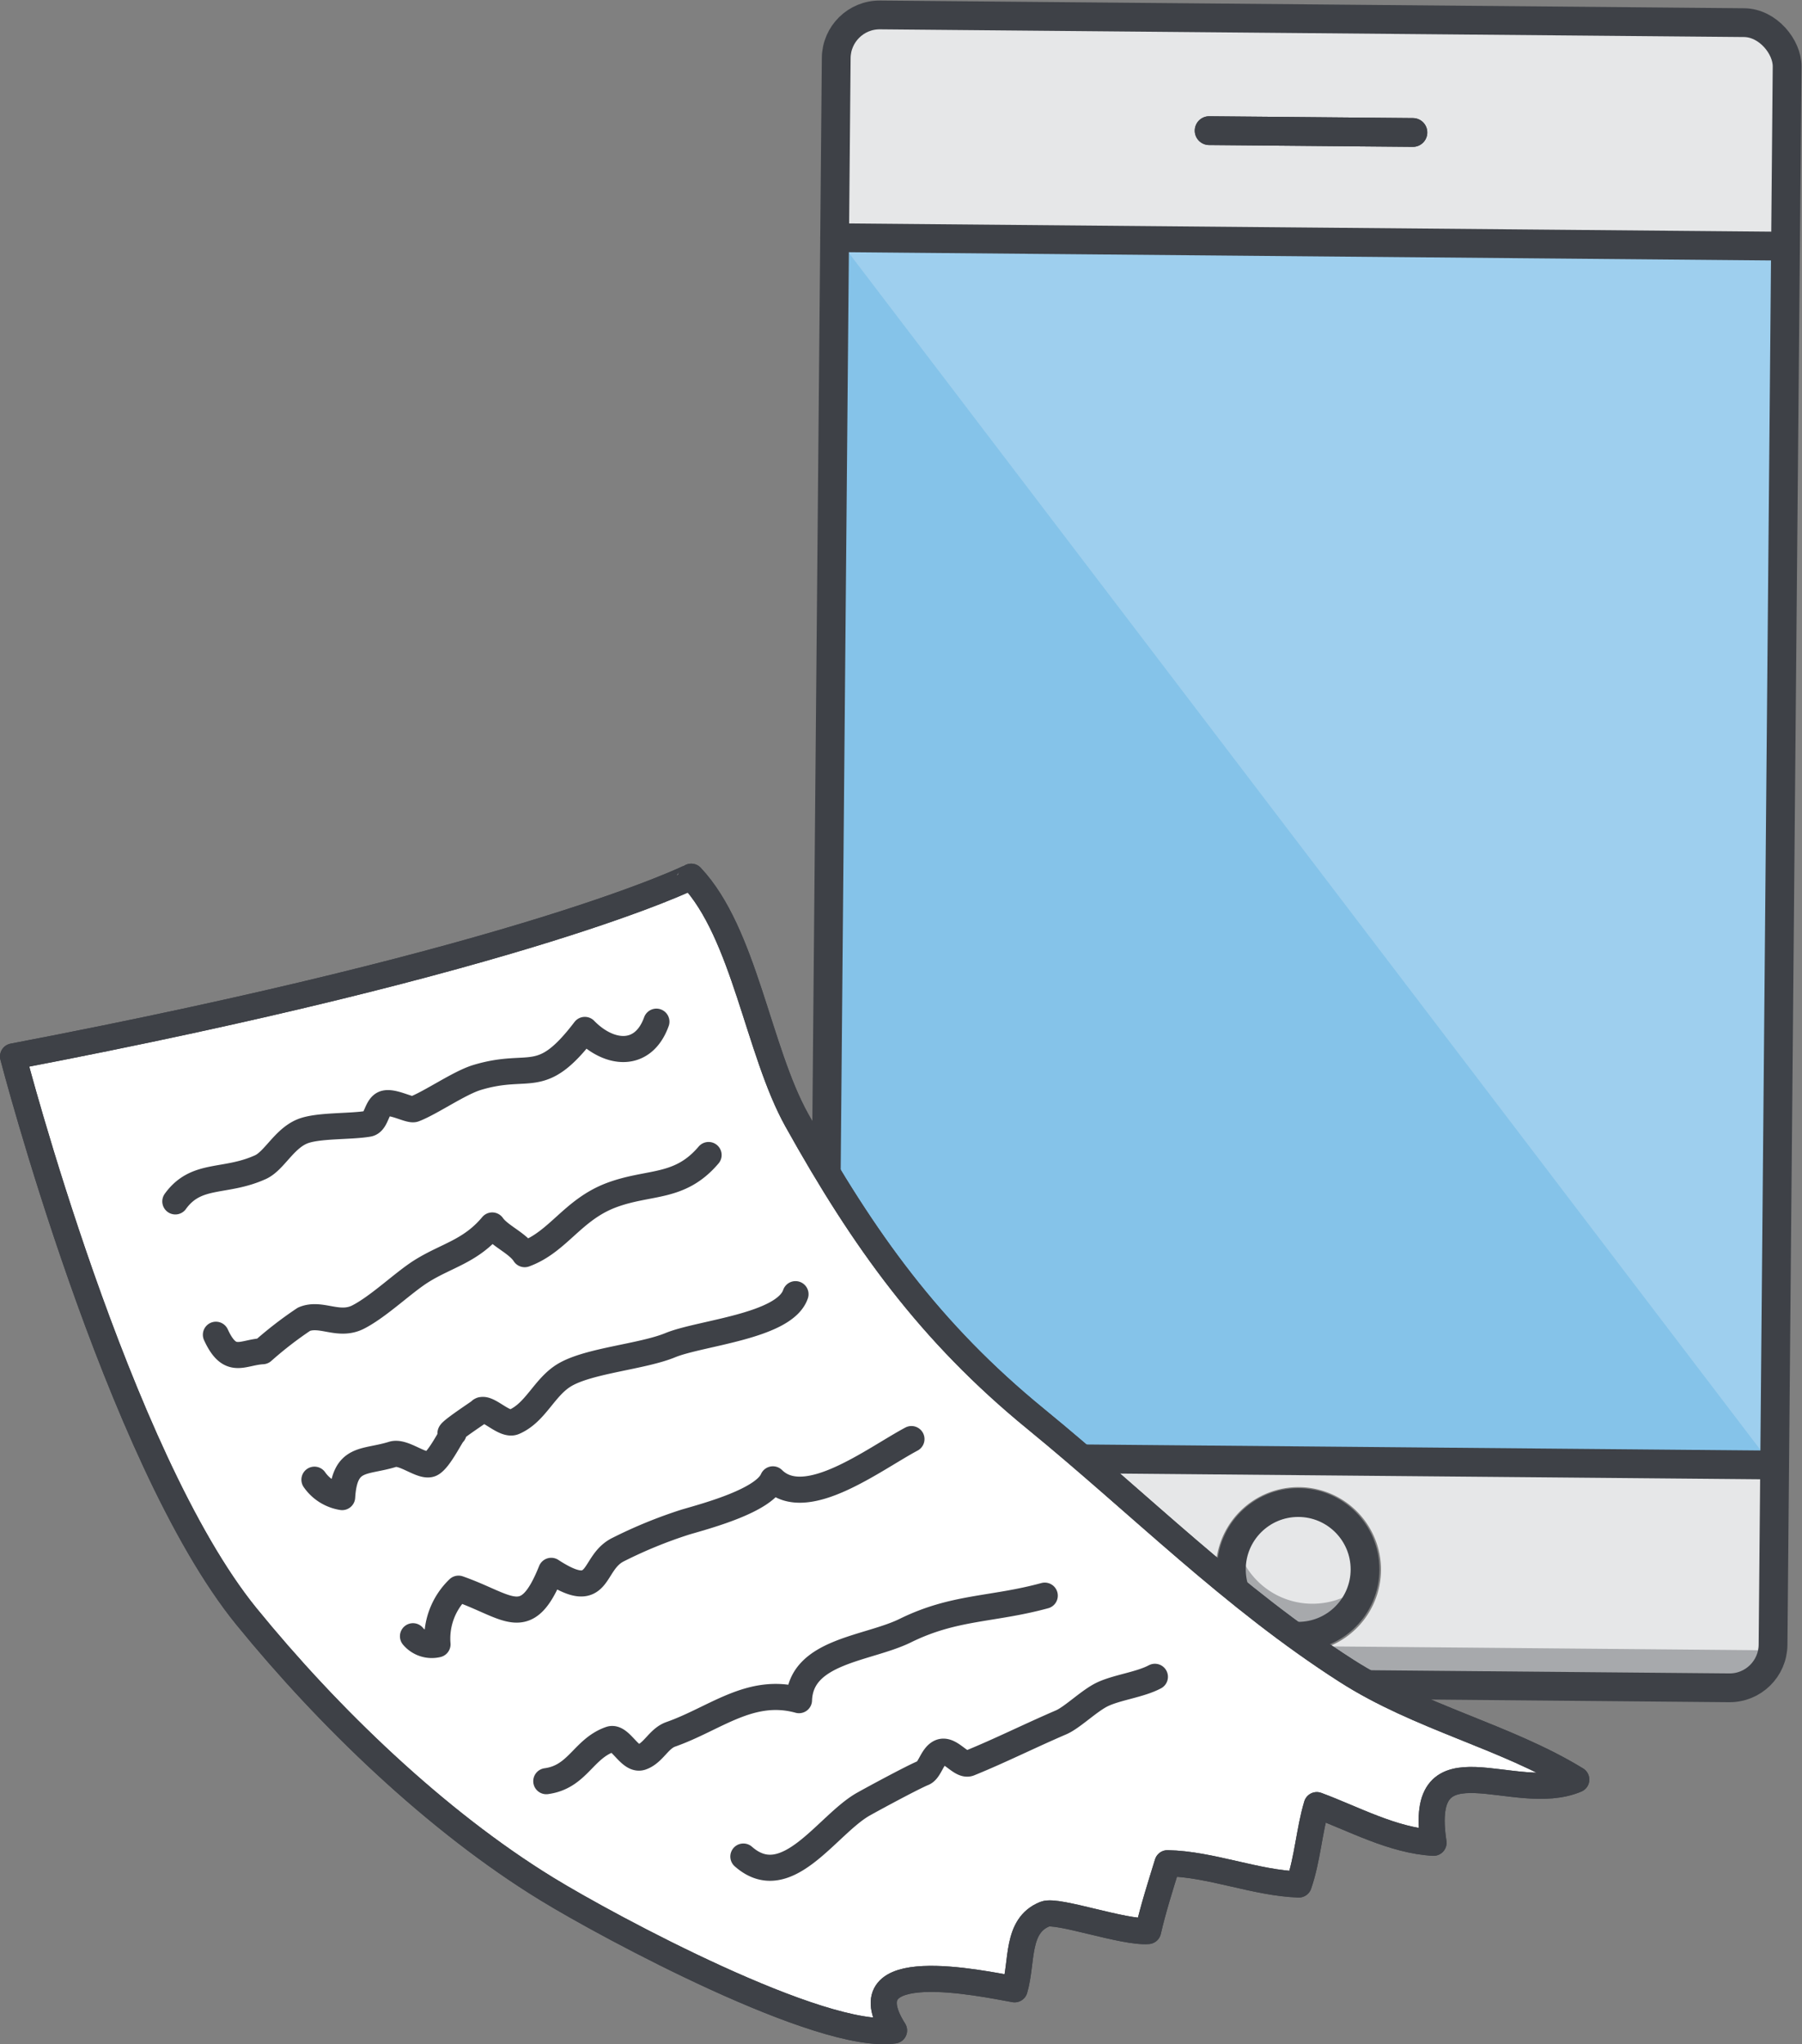 <svg xmlns="http://www.w3.org/2000/svg" height="235.057" width="207.262"><rect width="100%" height="100%" fill="#808080" stroke="none"/><path d="M205.346 169.347l-111.795-1-.141 15.887a8.173 8.173 0 008.07 8.217l95.508.853a8.155 8.155 0 008.217-8.07zm-56.087 20.655a9.5 9.5 0 119.581-9.411 9.535 9.535 0 01-9.579 9.411z" fill="#e6e7e8"/><path d="M96.125 166.124l1.228-137.41 106.628.953-1.228 137.41z" fill="#85c3e9"/><path d="M203.979 29.667l-106.628-.952 105.4 138.362z" fill="#d8e9f7" opacity=".3"/><path d="M204.139 11.774c.019-2.066 1.61-6.207.151-7.692a7.779 7.779 0 00-3.123-1.948c-.747-.245-3.918 1.81-4.725 1.8l-91.1-.814c-9.382-3.586-7.8 3.415-7.836 7.7l-.135 15.154 106.628.952zm-41.642 4.829l-23.436-.209a1.37 1.37 0 01-1.359-1.383 1.373 1.373 0 011.384-1.359l23.437.21a1.371 1.371 0 11-.026 2.741zM151.276 174.458a6.316 6.316 0 104.355 6.061 6.276 6.276 0 00-4.355-6.061z" fill="#e6e7e8"/><path d="M101.482 192.452l95.508.853a8.148 8.148 0 006.784-3.536l-50.9-.455a9.436 9.436 0 01-3.611.688 9.535 9.535 0 01-2.885-.471c-.242-.08-.475-.182-.71-.281l-50.892-.454a8.241 8.241 0 00.98 1.211 8.075 8.075 0 005.726 2.445zM156.2 182.718a8.962 8.962 0 01-13.77-4.514 7.246 7.246 0 1013.77 4.514z" fill="#a7a9ac"/><g stroke="#3e4147" stroke-linecap="round" stroke-linejoin="round" transform="translate(-5897.054 -3859.226)"><path d="M6036.127 3874.249l23.436.209" fill="none" stroke-width="3.31"/><rect fill="none" height="191.483" rx="5" stroke-width="3.31" transform="rotate(.511 -429902.994 673921.231)" width="109.375"/><path d="M6036.127 3874.249l23.436.209M5991.796 4026.709l109.37.976M5993.047 3886.558l109.37.976" fill="none" stroke-width="3.31"/><circle cx="6046.37" cy="4039.688" fill="none" r="7.687" stroke-width="3.31"/><path d="M5898.554 3980.706s12 46.16 26.851 64.4c9.428 11.579 21.813 23.52 34.52 31.312 7.228 4.432 31.576 17.49 39.962 16.289-5.557-8.756 9.959-5.434 13.865-4.733.934-3.19.132-7.312 3.487-8.65 1.417-.565 9.083 2.177 11.865 1.949.612-2.65 1.425-5.176 2.232-7.8 5 .1 10.1 2.27 15.1 2.447 1.012-2.92 1.2-6.239 2.071-9.127 4.2 1.551 8.761 4.078 13.428 4.33-1.913-12.555 9.313-4.253 16.42-7.27-8.166-4.992-18.022-7.109-26.433-12.5-13.151-8.428-23.691-19.114-35.751-28.974-12.154-9.937-19.777-20.547-27.468-34.345-4.46-8-6.014-21.492-12.148-28-.001.006-18.668 9.339-78.001 20.672z" fill="#fff" stroke-width="3"/><path d="M5898.554 3980.706s12 46.16 26.851 64.4c9.428 11.579 21.813 23.52 34.52 31.312 7.228 4.432 31.576 17.49 39.962 16.289-5.557-8.756 9.959-5.434 13.865-4.733.934-3.19.132-7.312 3.487-8.65 1.417-.565 9.083 2.177 11.865 1.949.612-2.65 1.425-5.176 2.232-7.8 5 .1 10.1 2.27 15.1 2.447 1.012-2.92 1.2-6.239 2.071-9.127 4.2 1.551 8.761 4.078 13.428 4.33-1.913-12.555 9.313-4.253 16.42-7.27-8.166-4.992-18.022-7.109-26.433-12.5-13.151-8.428-23.691-19.114-35.751-28.974-12.154-9.937-19.777-20.547-27.468-34.345-4.46-8-6.014-21.492-12.148-28-.001.006-18.668 9.339-78.001 20.672z" fill="none" stroke-width="3"/><path d="M5917.22 3997.373c2.423-3.35 5.68-2.076 9.788-3.937 1.577-.715 2.7-3.242 4.812-4.111 1.776-.73 5.494-.518 7.6-.881.97-.167.925-2.086 1.921-2.335s2.848.842 3.363.647c1.865-.705 5.169-3.008 7.2-3.627 6.2-1.885 7.3 1.243 12.417-5.475 2.789 2.87 6.7 3.293 8.231-.948M5921.887 4012.706c1.627 3.543 3 2.03 5.372 1.893a43.54 43.54 0 014.765-3.681c1.962-.82 3.983.906 6.24-.256 2.4-1.238 5.181-3.968 7.284-5.281 2.9-1.812 5.636-2.265 8.122-5.242.836 1.2 2.9 2.005 3.733 3.3 3.877-1.418 5.5-5.12 10.016-6.8 4.355-1.615 7.8-.675 11.135-4.6M5933.22 4029.373a4.789 4.789 0 003.188 2c.293-4.738 2.54-3.9 5.813-4.919 1.271-.4 3.422 1.582 4.424 1.083.959-.477 2.366-3.452 2.581-3.526-1.843.634 4.032-3.106 3.114-2.6.82-.456 2.723 1.8 3.836 1.319 2.514-1.081 3.479-4.025 5.844-5.413 2.83-1.661 8.9-2.084 12.131-3.413 3.468-1.426 13.137-2.151 14.4-5.864M5944.554 4047.373a2.826 2.826 0 002.82.931 7.96 7.96 0 012.418-6.4c5.833 2.044 7.823 5.032 10.664-2.051 5.839 3.811 4.53-.919 7.732-2.461a52.733 52.733 0 017.744-3.159c2.526-.734 8.977-2.469 10.019-4.9 3.776 3.741 11.627-2.337 15.936-4.63M5959.887 4064.04c3.619-.488 4.237-3.719 7.352-4.811 1.167-.409 2.266 2.517 3.593 2.053 1.386-.483 1.981-2.14 3.369-2.628 5.118-1.8 9.157-5.471 14.752-3.93.2-5.693 7.892-5.865 12.234-8 5.649-2.779 9.981-2.368 16.033-4.018M5982.554 4072.706c4.99 4.4 9.627-3.676 13.817-6.032 1.3-.729 5.695-3.1 6.88-3.583.753-.31 1.019-1.943 1.937-2.362 1.145-.524 2.378 1.646 3.366 1.244 3.557-1.447 6.766-3.069 10.552-4.7 1.282-.551 3.232-2.494 4.746-3.217 1.7-.809 4.328-1.107 6.035-2.017" fill="none" stroke-width="3"/></g></svg>

